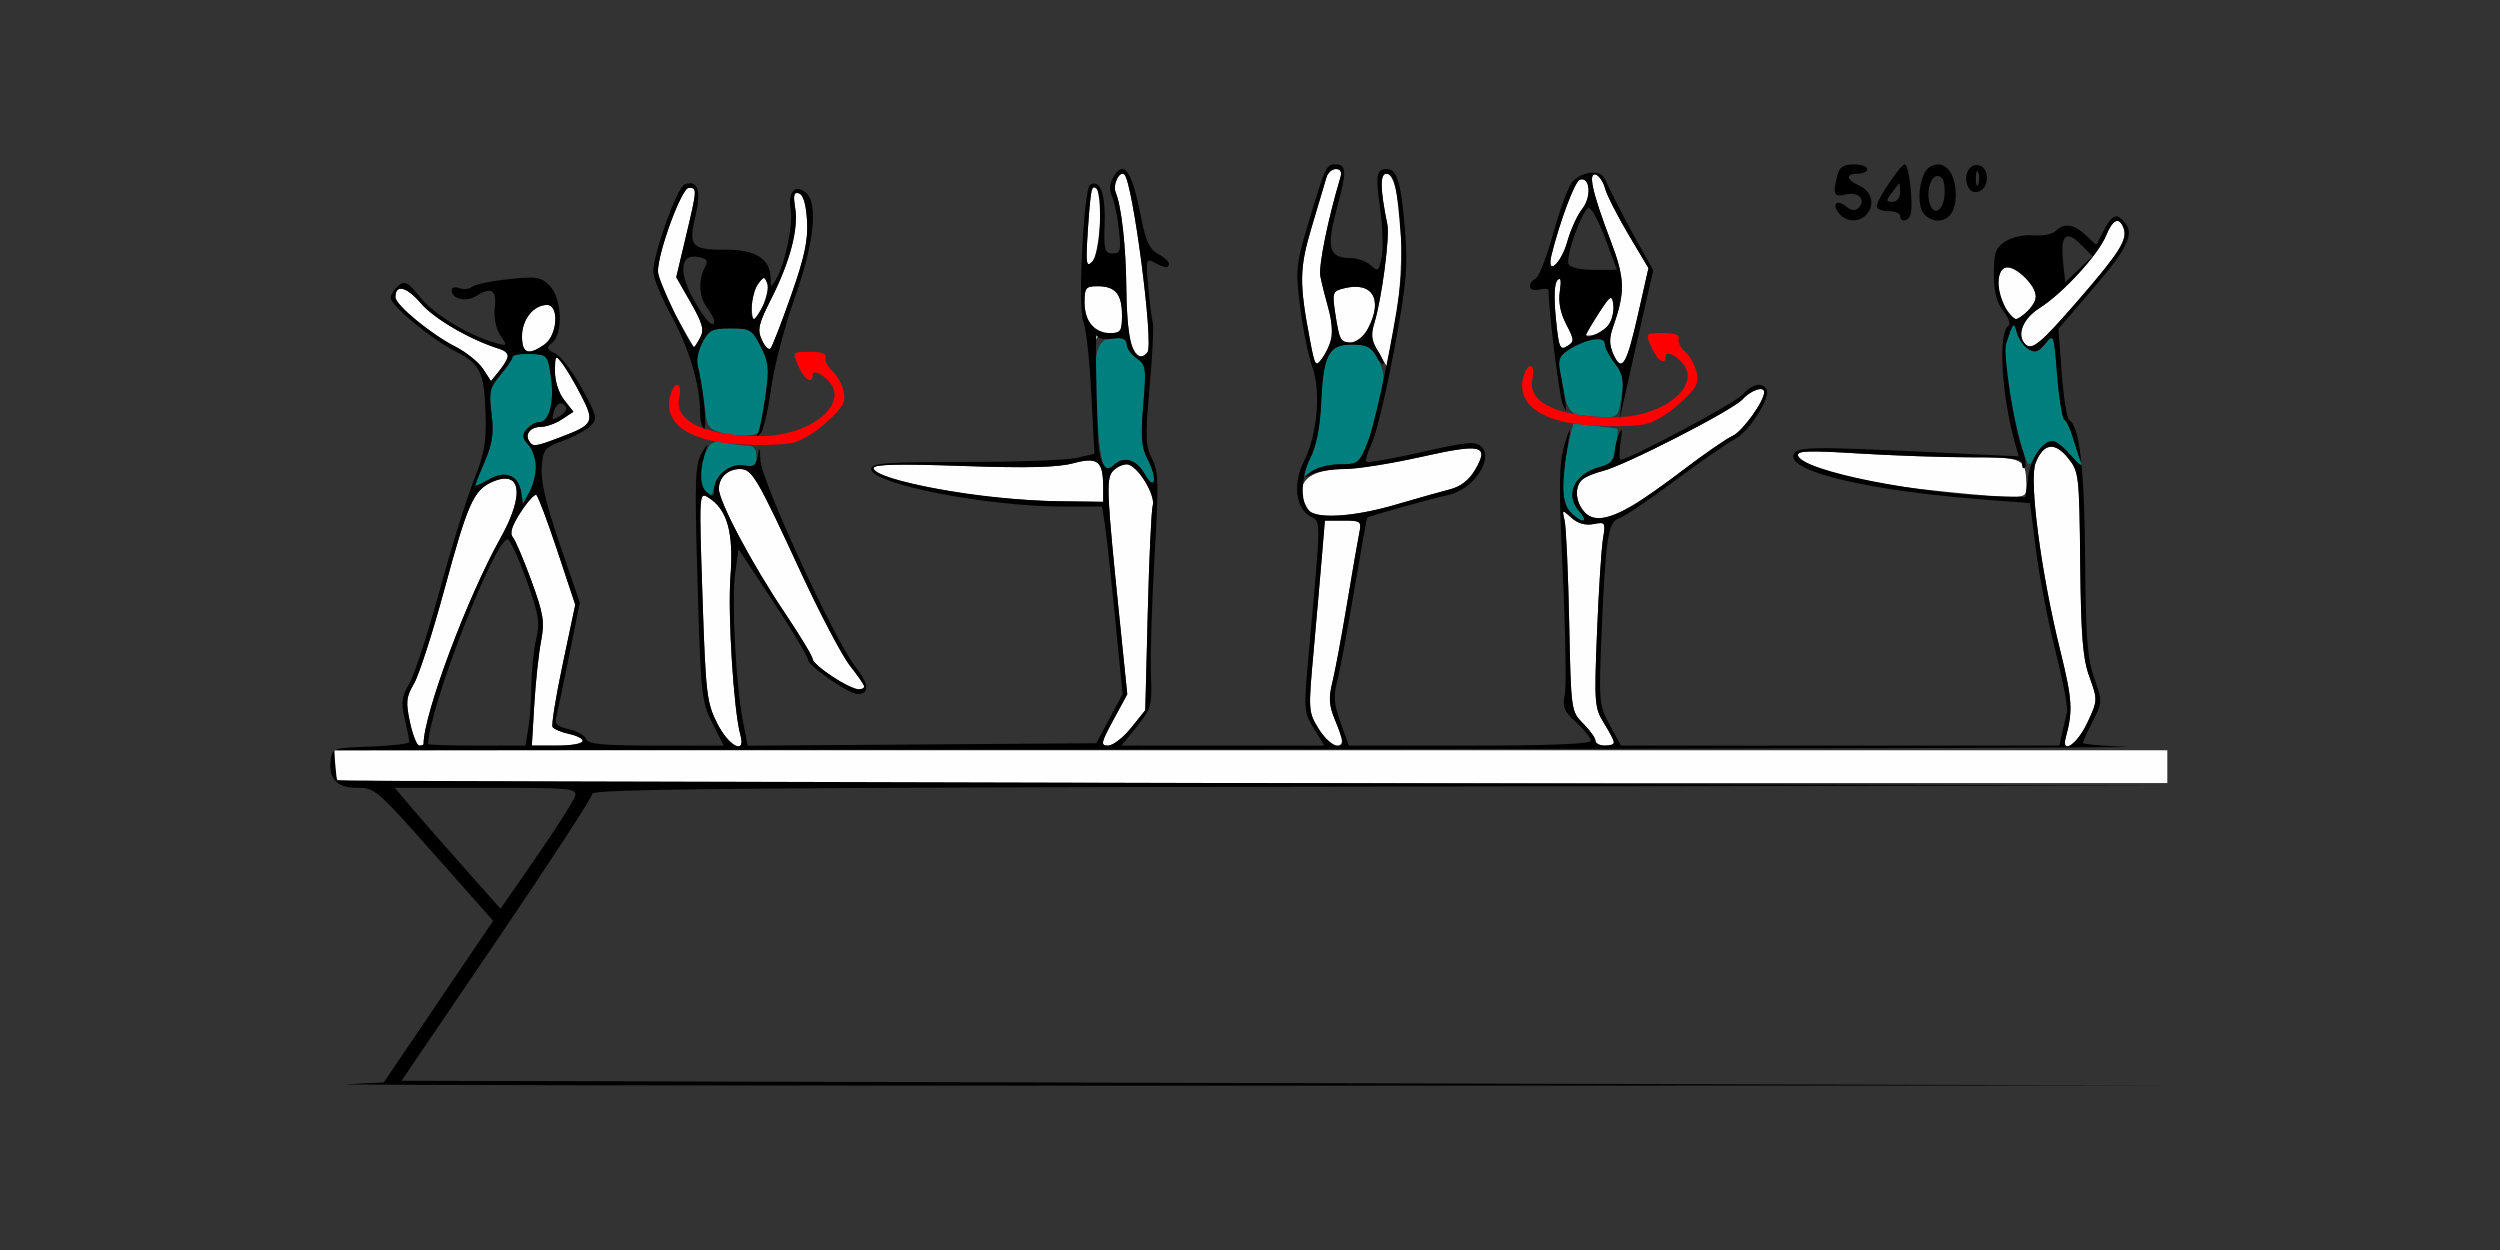 <?xml version="1.0" encoding="UTF-8" standalone="no"?>
<!-- Created with Inkscape (http://www.inkscape.org/) -->

<svg
   xmlns:dc="http://purl.org/dc/elements/1.1/"
   xmlns:cc="http://creativecommons.org/ns#"
   xmlns:rdf="http://www.w3.org/1999/02/22-rdf-syntax-ns#"
   xmlns:svg="http://www.w3.org/2000/svg"
   xmlns="http://www.w3.org/2000/svg"
   xmlns:sodipodi="http://sodipodi.sourceforge.net/DTD/sodipodi-0.dtd"
   xmlns:inkscape="http://www.inkscape.org/namespaces/inkscape"
   id="svg3454"
   version="1.1"
   inkscape:version="0.91 r13725"
   width="500"
   height="250"
   viewBox="0 0 500 250"
   sodipodi:docname="bb340300.svg">
  <rect x="0" y="0" width="500" height="250" fill="#333333" stroke="none"/>
  <defs
     id="defs3458" />
  <sodipodi:namedview
     pagecolor="#ffffff"
     bordercolor="#666666"
     borderopacity="1"
     objecttolerance="10"
     gridtolerance="10"
     guidetolerance="10"
     inkscape:pageopacity="0"
     inkscape:pageshadow="2"
     inkscape:window-width="1715"
     inkscape:window-height="946"
     id="namedview3456"
     showgrid="false"
     inkscape:zoom="1.8595095"
     inkscape:cx="245.67828"
     inkscape:cy="104.66384"
     inkscape:window-x="0"
     inkscape:window-y="0"
     inkscape:window-maximized="0"
     inkscape:current-layer="svg3454" />
  <g
     id="g3464"
     transform="translate(22.837,0.054)">
    <path
       style="fill:#fefefe"
       d="m 44.688,155.938 c -0.344,-0.344 -0.625,-1.82 -0.625,-3.281 l 0,-2.656 183.281,0 183.281,0 0,3.281 0,3.281 -182.656,0 c -100.461,0 -182.938,-0.281 -183.281,-0.625 z M 59.156,144.402 c -0.868,-4.048 -0.762,-5.064 0.806,-7.734 0.993,-1.691 3.749,-10.246 6.125,-19.011 4.57,-16.861 5.789,-19.627 9.372,-21.26 5.915,-2.695 6.741,2.326 1.828,11.112 -6.68,11.945 -15.412,35.32 -15.412,41.258 0,0.163 -0.387,0.297 -0.86,0.297 -0.473,0 -1.31,-2.097 -1.859,-4.66 z m 24.862,-3.543 c 0.269,-4.512 0.877,-10.207 1.351,-12.656 0.751,-3.881 0.505,-5.43 -1.914,-12.059 -1.527,-4.183 -3.202,-8.119 -3.722,-8.746 -0.666,-0.802 -0.205,-2.284 1.555,-4.997 1.376,-2.121 2.788,-3.68 3.138,-3.463 0.351,0.217 2.247,5.246 4.215,11.177 l 3.578,10.783 -2.504,11.846 c -1.377,6.516 -2.293,12.187 -2.036,12.604 0.258,0.417 1.729,1.034 3.27,1.373 4.538,0.997 3.212,2.341 -2.309,2.341 l -5.111,0 0.489,-8.203 z m 36.578,3.75 c -2.093,-4.145 -2.296,-5.9 -2.94,-25.39 -0.689,-20.852 -0.684,-20.932 1.201,-19.755 3.772,2.356 5.066,6.988 4.403,15.768 -0.568,7.527 0.652,26.991 1.989,31.721 1.143,4.045 -2.303,2.309 -4.652,-2.344 z m 79.241,-0.682 2.781,-5.135 -1.514,-14.786 c -2.594,-25.341 -2.732,-28.201 -1.436,-29.764 0.652,-0.786 1.936,-1.429 2.854,-1.429 2.017,0 5.856,6.154 5.182,8.308 -0.265,0.845 -0.706,10.386 -0.982,21.202 l -0.501,19.666 -2.843,3.537 c -1.563,1.945 -3.626,3.537 -4.583,3.537 -1.569,0 -1.467,-0.506 1.041,-5.135 z m 41.038,1.753 c -2.04,-3.3 -2.064,-3.669 -1.016,-15.234 0.591,-6.519 1.344,-15.122 1.675,-19.118 l 0.601,-7.266 3.695,0 c 3.533,0 3.672,0.113 3.172,2.578 -0.288,1.418 -1.4,7.852 -2.472,14.297 -1.072,6.445 -2.38,13.445 -2.907,15.556 -0.756,3.027 -0.645,4.585 0.523,7.38 1.823,4.362 1.847,5.189 0.151,5.189 -0.731,0 -2.27,-1.522 -3.42,-3.382 z m 55.375,2.402 c 0,-0.539 -1.099,-2.079 -2.442,-3.422 -2.431,-2.431 -2.444,-2.526 -2.812,-20.348 -0.203,-9.848 -0.613,-18.949 -0.909,-20.224 -0.53,-2.279 -0.507,-2.289 1.373,-0.588 1.252,1.133 2.77,1.567 4.394,1.256 2.391,-0.457 2.461,-0.35 1.911,2.931 -0.314,1.873 -0.847,10.213 -1.185,18.532 -0.586,14.416 -0.52,15.28 1.404,18.392 2.486,4.023 2.5,4.45 0.143,4.45 -1.031,0 -1.875,-0.441 -1.875,-0.98 z m 94.068,-0.661 c 1.461,-5.388 1.315,-7.549 -1.194,-17.72 -3.771,-15.29 -6.181,-33.736 -4.853,-37.147 1.543,-3.964 3.827,-4.324 6.485,-1.023 2.201,2.733 2.268,3.311 2.456,21.03 0.156,14.764 0.509,19.093 1.861,22.825 1.647,4.548 1.642,4.662 -0.456,9.141 -2.013,4.297 -5.273,6.493 -4.298,2.895 z m -246.693,-12.163 c -2.166,-1.404 -3.939,-2.986 -3.94,-3.516 -0.001,-0.529 -2.557,-4.759 -5.68,-9.4 -6.416,-9.534 -13.068,-22.074 -13.068,-24.635 0,-2.268 1.795,-3.958 4.204,-3.958 2.44,0 3.359,1.554 12.13,20.53 3.861,8.354 8.305,16.811 9.875,18.793 1.57,1.982 2.854,3.859 2.854,4.172 0,1.256 -2.647,0.432 -6.375,-1.985 z M 294.038,102.333 c -1.829,-2.021 -2.002,-5.155 -0.361,-6.518 0.647,-0.537 2.44,-1.284 3.984,-1.659 4.4,-1.068 26.044,-12.159 28.031,-14.363 C 327.357,77.947 330,77.085 330,78.388 c 0,1.816 -4.334,7.827 -6.284,8.716 -1.264,0.576 -5.612,3.57 -9.664,6.654 -12.49,9.508 -17.303,11.57 -20.014,8.575 z m -54.667,0.065 c -0.604,-0.384 -1.376,-1.806 -1.716,-3.161 -0.856,-3.411 2.283,-5.487 8.3,-5.487 2.53,0 9.449,-1.087 15.375,-2.417 12.201,-2.737 13.747,-2.372 10.865,2.563 -1.215,2.08 -2.86,3.359 -5.045,3.923 -1.784,0.46 -6.679,1.842 -10.878,3.071 -7.56,2.212 -14.779,2.856 -16.899,1.508 z M 170.625,98.73 c -10.971,-1.652 -18.75,-3.799 -18.75,-5.176 0,-0.744 5.038,-0.863 17.792,-0.419 12.823,0.446 18.99,0.298 22.082,-0.529 4.965,-1.328 6.025,-0.512 6.049,4.659 l 0.014,3.047 -9.141,-0.121 c -5.027,-0.067 -13.148,-0.724 -18.047,-1.462 z m 190.781,-0.961 c -12.538,-1.432 -23.916,-4.516 -24.636,-6.678 -0.331,-0.993 1.964,-1.079 12.114,-0.455 6.887,0.424 16.952,0.77 22.366,0.77 10.639,0 11.051,0.199 11.184,5.391 0.063,2.474 -0.113,2.574 -4.387,2.471 -2.449,-0.059 -9.938,-0.734 -16.641,-1.499 z M 82.969,88.125 c -0.871,-1.409 0.343,-2.812 2.432,-2.812 1.019,0 2.888,-0.678 4.152,-1.507 l 2.3,-1.507 -1.864,-2.37 c -1.101,-1.399 -1.852,-3.758 -1.834,-5.759 0.029,-3.243 0.092,-3.309 1.481,-1.514 0.798,1.031 2.505,3.93 3.794,6.442 2.704,5.273 2.457,5.769 -4.125,8.269 C 84.127,89.333 83.744,89.379 82.969,88.125 Z M 73.762,73.718 c -0.881,-1.344 -3.374,-3.348 -5.54,-4.453 C 63.324,66.766 56.25,60.93 56.25,59.388 c 0,-2.677 2.21,-2.147 5.094,1.222 2.678,3.128 9.913,7.321 15.766,9.135 2.084,0.646 2.071,1.703 -0.053,4.326 l -1.693,2.091 -1.601,-2.444 z M 239.237,68.395 c -2.276,-11.928 -2.239,-14.703 0.311,-23.217 1.342,-4.481 2.654,-8.886 2.915,-9.788 0.261,-0.902 1.108,-1.641 1.882,-1.641 0.902,0 1.23,0.588 0.914,1.641 -2.485,8.281 -4.415,17.777 -4.024,19.795 0.263,1.359 0.985,4.252 1.605,6.43 1.211,4.259 0.841,7.152 -1.286,10.061 -1.245,1.702 -1.41,1.468 -2.316,-3.281 z m 13.588,1.95 c -1.351,-2.287 -1.504,-3.473 -0.762,-5.901 1.448,-4.739 3.074,-17.123 2.571,-19.576 -1.447,-7.059 -1.505,-10.181 -0.188,-10.181 2.955,0 3.982,17.827 1.717,29.807 l -1.647,8.713 -1.691,-2.862 z m 47.048,0.532 c -0.875,-1.921 -0.9,-3.257 -0.102,-5.533 2.475,-7.057 2.401,-9.682 -0.489,-17.258 -3.638,-9.539 -4.58,-13.758 -2.948,-13.214 0.671,0.224 1.508,1.485 1.861,2.804 0.353,1.318 2.445,5.434 4.65,9.145 l 4.009,6.748 -2.035,9.043 c -2.325,10.329 -3.279,11.923 -4.945,8.266 z m -96.459,-2.032 c -0.503,-1.323 -0.945,-6.28 -0.983,-11.016 -0.067,-8.462 -0.964,-16.62 -2.132,-19.392 -0.656,-1.556 0.809,-4.516 1.763,-3.563 1.682,1.682 5.831,33.537 4.623,35.492 -0.972,1.573 -2.335,0.939 -3.271,-1.522 z M 81.562,67.177 c 0,-3.341 2.321,-6.239 4.996,-6.239 2.506,0 2.109,6.077 -0.517,7.916 -3.25,2.277 -4.479,1.817 -4.479,-1.677 z m 47.979,0.783 c -0.948,-2.081 -0.699,-3.188 1.853,-8.229 3.77,-7.449 5.488,-13.961 4.8,-18.199 -0.424,-2.611 -0.254,-3.251 0.772,-2.912 0.858,0.283 1.416,2.184 1.605,5.474 0.226,3.919 -0.482,7.238 -3.182,14.926 -1.91,5.438 -3.76,10.214 -4.112,10.615 -0.352,0.401 -1.133,-0.353 -1.735,-1.676 z m 158.786,-4.392 c -0.413,-4.194 -0.296,-6.974 0.32,-7.59 0.671,-0.671 0.82,0.019 0.482,2.228 -0.324,2.115 0.109,4.351 1.276,6.593 1.653,3.176 1.664,3.456 0.17,4.389 -1.428,0.892 -1.665,0.3 -2.248,-5.621 z M 112.266,62.907 C 110.332,59.356 108.75,55.458 108.75,54.244 108.75,50.366 113.491,37.5 114.921,37.5 c 1.704,0 1.692,0.199 -0.591,9.811 l -1.92,8.084 2.908,5.082 c 2.374,4.15 2.72,5.432 1.887,6.99 -0.561,1.049 -1.111,1.905 -1.222,1.901 -0.111,-0.004 -1.783,-2.911 -3.717,-6.462 z m 269.954,5.876 c -1.804,-1.804 -0.499,-5.109 2.858,-7.237 4.649,-2.947 11.709,-10.625 13.274,-14.436 1.359,-3.311 2.636,-3.885 3.52,-1.581 0.878,2.287 -0.751,4.887 -9.066,14.471 -7.557,8.71 -9.251,10.116 -10.585,8.782 z M 196.318,67.297 c 0.132,-0.653 -0.322,-1.748 -1.008,-2.434 -0.686,-0.686 -1.247,-2.694 -1.247,-4.461 0,-2.895 0.26,-3.214 2.625,-3.214 3.555,0 4.875,1.574 4.875,5.812 0,3.142 -0.267,3.562 -2.266,3.562 -1.246,0 -2.48,0.432 -2.742,0.961 -0.262,0.529 -0.369,0.427 -0.237,-0.226 z m 48.985,0.437 c -0.238,-0.387 -0.73,-2.688 -1.093,-5.113 -0.625,-4.173 -0.533,-4.442 1.71,-5.005 5.711,-1.433 7.903,2.127 4.894,7.947 -1.385,2.678 -4.454,3.888 -5.511,2.172 z M 294.375,66.925 c 0,-0.22 1.152,-2.184 2.56,-4.365 2.24,-3.469 2.599,-3.708 2.871,-1.905 0.416,2.756 -1.186,5.56 -3.527,6.172 -1.048,0.274 -1.905,0.318 -1.905,0.098 z M 127.5,61.117 c 0,-1.448 0.565,-3.406 1.255,-4.35 1.164,-1.591 1.3,-1.6 1.868,-0.12 C 131.175,58.083 129.038,63.75 127.945,63.75 127.7,63.75 127.5,62.565 127.5,61.117 Z m 250.834,0.55 c -2.111,-3.014 -1.951,-8.229 0.252,-8.229 2.037,0 5.788,3.742 5.788,5.774 0,1.371 -2.795,4.538 -4.005,4.538 -0.317,0 -1.233,-0.938 -2.036,-2.084 z M 194.738,45.824 c 0.538,-8.216 0.748,-9.091 1.903,-7.927 1.257,1.267 0.398,12.967 -1.059,14.424 -1.186,1.186 -1.293,0.361 -0.844,-6.497 z m 92.752,5.011 c 1.689,-6.763 4.655,-14.635 5.634,-14.955 2.048,-0.67 2.407,3.391 0.513,5.8 -0.993,1.262 -2.335,4.186 -2.982,6.498 -1.305,4.661 -4.291,7.168 -3.165,2.657 z"
       id="path3474"
       inkscape:connector-curvature="0" />
    <path
       style="fill:#007f7f"
       d="m 291.239,102.348 c -1.813,-2.003 -1.982,-6.589 -0.483,-13.084 l 1.069,-4.629 4.322,0.464 c 2.377,0.255 4.415,0.535 4.528,0.622 0.113,0.087 -0.042,1.686 -0.345,3.551 -0.433,2.669 -1.077,3.524 -3.018,4.008 -5.329,1.33 -7.316,5.621 -4.197,9.068 0.853,0.943 1.13,1.714 0.614,1.714 -0.516,0 -1.636,-0.771 -2.489,-1.714 z M 81.42,98.503 c -0.516,-3.504 -3.112,-4.588 -6.438,-2.688 -1.537,0.878 -2.795,1.441 -2.795,1.25 0,-0.191 0.877,-2.386 1.948,-4.878 1.536,-3.572 1.819,-5.576 1.337,-9.469 -0.547,-4.415 -0.356,-5.242 1.802,-7.806 1.327,-1.577 2.413,-3.19 2.413,-3.583 0,-0.393 1.579,-0.66 3.51,-0.593 3.457,0.12 3.519,0.19 4.156,4.641 0.714,4.991 -0.342,8.998 -2.371,8.998 -0.723,0 -1.846,0.641 -2.496,1.424 -0.963,1.161 -0.898,1.737 0.354,3.121 1.853,2.047 1.937,6.328 0.188,9.488 l -1.281,2.314 -0.326,-2.218 z m 36.939,-0.198 c -1.48,-1.49 -1.499,-4.686 -0.048,-7.872 0.949,-2.082 1.553,-2.382 3.867,-1.919 1.509,0.302 3.534,0.549 4.501,0.549 1.215,0 1.758,0.673 1.758,2.181 0,1.851 -0.394,2.124 -2.599,1.8 -2.77,-0.407 -5.373,1.66 -5.976,4.746 -0.266,1.361 -0.562,1.463 -1.503,0.516 z m 87.7,-3.622 c -1.672,-2.939 -4.248,-3.619 -6.223,-1.644 -1.944,1.944 -2.68,-0.557 -3.39,-11.505 C 195.711,70.191 196.429,67.5 200.189,67.5 c 1.389,0 2.311,0.54 2.311,1.353 0,0.744 0.896,1.981 1.991,2.748 1.862,1.304 1.948,1.911 1.33,9.328 -0.538,6.454 -0.374,8.488 0.878,10.909 2.055,3.975 1.473,6.561 -0.64,2.845 z m 32.985,-2.772 c 1.384,-2.713 2.103,-6.143 2.333,-11.128 0.457,-9.912 1.492,-11.919 6.143,-11.919 3.131,0 3.89,0.42 5.219,2.888 1.329,2.467 1.398,3.632 0.478,7.99 -0.592,2.806 -1.805,6.893 -2.694,9.083 -1.526,3.755 -1.832,3.981 -5.393,3.984 -2.077,0.002 -4.746,0.683 -5.931,1.513 l -2.155,1.51 2.001,-3.921 z m 142.23,-3.552 c -1.996,-7.069 -3.607,-17.449 -3.003,-19.351 1.492,-4.704 1.65,-4.88 2.269,-2.534 0.327,1.24 1.351,2.717 2.273,3.281 1.35,0.826 2.014,0.617 3.396,-1.066 1.701,-2.071 1.725,-2.008 2.385,6.335 0.367,4.635 1.028,8.65 1.47,8.923 0.442,0.273 1.194,1.852 1.673,3.509 0.479,1.657 1.211,3.851 1.627,4.876 0.445,1.096 -0.457,0.516 -2.189,-1.406 -2.449,-2.719 -3.23,-3.096 -4.639,-2.24 -0.932,0.566 -2.155,1.937 -2.718,3.046 -0.924,1.82 -1.172,1.491 -2.545,-3.373 z M 120.938,86.354 c -1.73,-0.478 -2.413,-1.373 -2.608,-3.422 -0.145,-1.526 -0.673,-4.8 -1.172,-7.275 -0.717,-3.551 -0.606,-5.082 0.523,-7.266 1.259,-2.435 1.93,-2.766 5.606,-2.766 3.901,0 4.297,0.237 6.018,3.612 1.616,3.168 1.732,4.392 0.945,9.952 -0.494,3.487 -1.128,6.713 -1.41,7.169 -0.586,0.949 -4.456,0.947 -7.902,-0.004 z m 171.39,-3.551 c -0.868,-0.229 -1.817,-1.657 -2.109,-3.172 -0.292,-1.516 -0.769,-3.994 -1.06,-5.507 -0.42,-2.184 -0.082,-3.04 1.641,-4.155 3.477,-2.25 7.327,-2.928 7.327,-1.291 0,0.76 0.889,2.511 1.975,3.893 1.624,2.064 1.864,3.255 1.349,6.689 -0.615,4.104 -0.688,4.176 -4.085,4.069 -1.902,-0.06 -4.169,-0.296 -5.037,-0.526 z"
       id="path3470"
       inkscape:connector-curvature="0" />
    <path
       style="fill:#fe0000"
       d="m 120,88.191 c -6.738,-1.347 -9.925,-4.58 -8.827,-8.953 0.82,-3.265 2.555,-3.008 1.835,0.272 -1.037,4.722 5.103,7.604 16.306,7.655 8.464,0.038 16.024,-4.844 14.574,-9.412 -0.648,-2.042 -4.2,-4.398 -4.2,-2.786 0,1.815 -1.57,0.979 -2.662,-1.417 -1.489,-3.269 -1.511,-3.237 2.271,-3.237 2.242,0 3.232,0.384 2.975,1.153 -0.211,0.634 0.368,1.794 1.288,2.578 0.92,0.784 1.952,2.603 2.293,4.044 0.531,2.243 0.061,3.136 -3.278,6.218 -2.144,1.98 -5.201,3.86 -6.792,4.178 C 132.18,89.205 124.342,89.059 120,88.191 Z m 170.625,-3.75 c -6.738,-1.347 -9.925,-4.58 -8.827,-8.953 0.82,-3.265 2.555,-3.008 1.835,0.272 -1.037,4.722 5.103,7.604 16.306,7.655 8.464,0.038 16.024,-4.844 14.574,-9.412 -0.648,-2.042 -4.2,-4.398 -4.2,-2.786 0,1.815 -1.57,0.979 -2.662,-1.417 -1.489,-3.269 -1.511,-3.237 2.271,-3.237 2.242,0 3.232,0.384 2.975,1.153 -0.211,0.634 0.368,1.794 1.288,2.578 0.92,0.784 1.952,2.603 2.293,4.044 0.531,2.243 0.061,3.136 -3.278,6.218 -2.144,1.98 -5.201,3.86 -6.792,4.178 -3.603,0.721 -11.441,0.575 -15.783,-0.293 z"
       id="path3468"
       inkscape:connector-curvature="0" />
    <path
       style="fill:#000000"
       d="m 46.406,216.781 7.5,-0.338 L 64.85,200.275 75.795,184.106 65.47,172.444 C 52.259,157.522 52.234,157.5 48.435,157.5 c -3.846,0 -5.552,-1.769 -5.144,-5.334 0.301,-2.625 0.33,-2.636 8.036,-2.907 4.254,-0.15 7.724,-0.572 7.711,-0.938 -0.013,-0.366 -0.432,-2.438 -0.932,-4.605 -0.76,-3.291 -0.611,-4.449 0.906,-7.031 0.999,-1.7 3.719,-10.052 6.047,-18.56 2.327,-8.508 5.404,-18.422 6.837,-22.031 2.145,-5.4 2.567,-7.778 2.382,-13.427 C 74.008,74.326 73.246,72.766 68.181,70.182 63.326,67.705 55.312,61.053 55.312,59.499 c 0,-0.63 0.681,-1.71 1.514,-2.401 1.315,-1.091 1.887,-0.792 4.351,2.28 2.725,3.396 9.578,7.573 14.96,9.116 2.528,0.725 2.542,0.706 1.077,-1.53 -0.905,-1.381 -1.334,-3.547 -1.1,-5.552 0.414,-3.547 -0.665,-4.17 -3.816,-2.203 C 70.375,60.412 67.5,59.719 67.5,58.054 c 0,-0.6 0.667,-0.811 1.525,-0.482 0.839,0.322 1.999,0.198 2.578,-0.276 0.579,-0.474 3.856,-1.158 7.283,-1.521 5.581,-0.591 6.435,-0.454 8.203,1.314 2.422,2.422 2.761,9.528 0.542,11.369 -1.259,1.045 -1.184,1.312 0.625,2.224 1.131,0.57 3.519,3.707 5.307,6.971 3,5.478 3.133,6.052 1.727,7.458 -0.838,0.838 -3.32,2.185 -5.516,2.993 -3.738,1.376 -4.011,1.72 -4.279,5.382 -0.199,2.728 0.913,7.404 3.675,15.447 l 3.961,11.535 -2.144,10.63 c -1.179,5.847 -2.344,11.395 -2.588,12.329 -0.338,1.293 0.262,1.854 2.517,2.349 1.628,0.358 3.188,1.243 3.467,1.968 0.402,1.048 3.274,1.318 14.015,1.318 l 13.509,0 -2.276,-4.492 c -2.161,-4.265 -2.31,-5.675 -2.956,-27.938 -0.613,-21.135 -0.523,-23.719 0.914,-26.211 0.877,-1.521 1.292,-1.921 0.923,-0.89 -1.48,4.135 -1.48,7.609 0.002,8.839 1.273,1.056 1.488,0.968 1.488,-0.61 0,-2.704 3.249,-5.262 6.012,-4.734 1.934,0.37 2.392,0.033 2.705,-1.994 0.293,-1.892 0.409,-1.686 0.518,0.917 0.172,4.12 14.854,36.079 18.95,41.25 2.791,3.523 2.979,5.55 0.515,5.55 -1.787,0 -9.947,-5.64 -9.962,-6.885 -0.007,-0.596 -3.134,-5.816 -6.947,-11.6 l -6.934,-10.516 -0.657,4.774 c -0.754,5.48 0.124,22.356 1.541,29.63 l 0.961,4.933 34.853,-0.246 34.853,-0.246 2.634,-4.916 2.634,-4.916 -1.501,-15.241 c -0.825,-8.382 -1.748,-16.823 -2.051,-18.756 l -0.55,-3.516 -7.615,0.009 c -15.329,0.019 -38.552,-4.505 -38.552,-7.509 0,-1.203 2.708,-1.406 18.75,-1.406 10.312,0 20.357,-0.368 22.321,-0.818 l 3.571,-0.818 -0.646,-12.307 c -0.355,-6.769 -1.061,-13.107 -1.567,-14.084 -1.156,-2.228 0.039,-26.59 1.343,-27.396 1.972,-1.219 3.099,1.75 2.908,7.662 -0.174,5.39 -0.002,6.041 1.596,6.041 1.606,0 1.734,-0.508 1.238,-4.922 -0.305,-2.707 -0.932,-5.66 -1.395,-6.562 -0.522,-1.018 -0.46,-2.353 0.162,-3.516 2.151,-4.018 3.826,-1.751 5.659,7.66 0.951,4.883 1.697,6.51 3.405,7.424 1.203,0.644 2.187,1.521 2.187,1.949 0,1.027 -0.68,0.983 -2.863,-0.185 -1.712,-0.916 -1.775,-0.67 -1.265,4.922 0.295,3.237 0.709,6.44 0.919,7.117 0.211,0.677 -0.079,6.416 -0.643,12.752 -0.895,10.05 -0.835,11.891 0.467,14.409 1.315,2.543 1.376,4.879 0.514,19.591 -0.538,9.187 -0.863,19.734 -0.721,23.438 0.244,6.378 0.097,6.934 -2.807,10.547 l -3.065,3.814 20.277,0 20.277,0 -2.09,-3.382 c -2.04,-3.3 -2.064,-3.669 -1.016,-15.234 2.479,-27.359 2.465,-26.077 0.302,-27.235 -2.936,-1.571 -3.525,-6.576 -1.291,-10.979 2.69,-5.302 3.451,-13.935 1.67,-18.939 -0.793,-2.228 -1.886,-7.623 -2.428,-11.988 -0.941,-7.569 -0.856,-8.371 1.814,-17.297 3.179,-10.624 3.445,-11.195 5.23,-11.195 2.27,0 2.324,1.425 0.327,8.771 -2.175,8 -1.627,9.979 2.761,9.979 1.314,0 3.11,0.652 3.991,1.45 1.476,1.336 1.649,1.199 2.199,-1.734 0.329,-1.751 0.189,-6.064 -0.309,-9.584 C 252.224,34.886 252.427,33.75 254.61,33.75 c 1.986,0 2.866,3.107 3.585,12.656 0.543,7.214 0.22,10.645 -2.227,23.662 -1.575,8.373 -3.567,16.7 -4.427,18.504 -0.86,1.804 -1.362,3.482 -1.115,3.729 0.247,0.247 5.23,-0.626 11.073,-1.94 9.332,-2.098 10.792,-2.222 11.998,-1.015 2.452,2.452 -1.809,8.603 -6.641,9.587 -2.874,0.585 -15.895,4.23 -16.255,4.55 -0.099,0.088 -1.279,6.688 -2.621,14.667 -1.342,7.979 -2.87,16.13 -3.396,18.115 -0.761,2.872 -0.619,4.545 0.697,8.203 l 1.652,4.595 24.19,0 c 16.362,0 24.19,-0.32 24.19,-0.99 0,-0.545 -1.309,-2.186 -2.909,-3.648 -2.437,-2.226 -2.81,-3.112 -2.295,-5.454 0.338,-1.538 0.167,-12.447 -0.38,-24.243 -0.852,-18.383 -0.793,-22.116 0.413,-26.134 0.774,-2.578 1.194,-3.422 0.932,-1.875 -1.649,9.756 -1.64,13.633 0.035,15.484 0.926,1.023 2.105,1.86 2.621,1.86 0.516,0 0.239,-0.771 -0.614,-1.714 -3.147,-3.478 -1.129,-7.738 4.308,-9.095 1.776,-0.443 2.599,-1.268 2.644,-2.651 0.036,-1.104 0.448,-2.851 0.915,-3.883 0.606,-1.337 0.691,-0.866 0.299,1.641 -0.303,1.934 -0.287,3.516 0.037,3.516 1.653,0 22.841,-11.316 24.376,-13.019 1.923,-2.133 3.845,-2.551 4.779,-1.04 0.949,1.536 -3.516,8.506 -6.407,10.001 -1.471,0.761 -6.841,4.483 -11.932,8.272 -5.091,3.789 -10.061,7.144 -11.045,7.457 -2.304,0.731 -2.79,3.776 -3.576,22.429 -0.611,14.509 -0.571,14.984 1.614,18.984 l 2.241,4.103 43.83,0 43.83,0 0.574,-2.578 c 0.316,-1.418 0.752,-3.247 0.969,-4.064 0.218,-0.817 -0.818,-6.301 -2.301,-12.188 -1.483,-5.886 -3.238,-14.97 -3.9,-20.187 l -1.203,-9.485 -8.49,-0.641 c -23.173,-1.749 -39.506,-5.489 -38.84,-8.894 0.345,-1.765 3.116,-1.826 28.294,-0.616 l 16.787,0.807 -0.644,-2.249 c -2.817,-9.837 -3.554,-22.556 -1.385,-23.897 0.458,-0.283 -0.018,-1.597 -1.059,-2.919 -1.361,-1.73 -1.891,-3.81 -1.891,-7.413 0,-4.279 0.334,-5.227 2.295,-6.512 1.322,-0.866 3.698,-1.383 5.603,-1.219 1.82,0.157 3.824,-0.231 4.455,-0.861 1.677,-1.677 3.655,-1.407 6.029,0.823 l 2.097,1.97 1.503,-2.907 c 1.678,-3.245 2.56,-3.559 4.258,-1.513 1.883,2.268 0.437,5.189 -6.64,13.418 l -6.691,7.781 0.664,8.858 c 0.365,4.872 1.035,9.088 1.489,9.368 2.094,1.294 3.042,9.518 3.182,27.618 0.123,15.798 0.448,20.068 1.828,23.993 1.649,4.689 1.644,4.843 -0.29,8.635 -1.083,2.123 -1.97,4.073 -1.97,4.332 0,0.259 3.902,0.61 8.672,0.78 4.77,0.17 -73.937,0.397 -174.903,0.504 L 43.944,150 l 0.294,3.047 0.294,3.047 183.281,0.472 183.281,0.472 -157.734,0.231 C 125.602,157.456 95.625,157.729 95.625,158.705 c 0,0.663 -8.585,13.846 -19.078,29.297 l -19.078,28.092 176.812,0.472 176.812,0.472 L 225,217.078 C 122.648,217.1 42.281,216.966 46.406,216.781 Z M 92.188,159.141 C 92.604,157.619 91.313,157.5 74.375,157.5 l -18.262,0 2.646,3.154 c 1.456,1.734 6.214,7.18 10.575,12.1 l 7.929,8.947 7.238,-10.46 c 3.981,-5.753 7.44,-11.198 7.686,-12.1 z M 61.875,148.766 c 0,-5.938 8.731,-29.312 15.412,-41.258 4.913,-8.786 4.087,-13.807 -1.828,-11.112 -3.583,1.633 -4.803,4.398 -9.372,21.26 -2.376,8.766 -5.132,17.321 -6.125,19.011 -1.568,2.67 -1.674,3.686 -0.806,7.734 0.55,2.563 1.386,4.66 1.859,4.66 0.473,0 0.86,-0.133 0.86,-0.297 z m 20.961,-3.219 c 0.32,-1.934 0.596,-5.836 0.614,-8.672 0.018,-2.836 0.443,-6.932 0.944,-9.102 0.791,-3.425 0.528,-5.003 -1.987,-11.953 -1.594,-4.404 -3.268,-8.007 -3.722,-8.007 -2.637,0 -15.873,34.151 -15.873,40.953 0,0.163 4.374,0.297 9.721,0.297 l 9.721,0 0.581,-3.516 z M 93.75,148.199 c 0,-0.475 -1.261,-1.14 -2.802,-1.478 -1.541,-0.338 -3.012,-0.956 -3.27,-1.373 -0.258,-0.417 0.659,-6.088 2.036,-12.604 l 2.504,-11.846 -3.578,-10.783 c -1.968,-5.931 -3.865,-10.961 -4.215,-11.177 -0.351,-0.217 -1.763,1.342 -3.138,3.463 -1.759,2.713 -2.22,4.195 -1.555,4.997 0.52,0.627 2.195,4.563 3.722,8.746 2.419,6.629 2.665,8.178 1.914,12.059 -0.474,2.449 -1.082,8.145 -1.351,12.656 l -0.489,8.203 5.111,0 c 2.811,0 5.111,-0.388 5.111,-0.863 z m 31.497,-1.246 c -1.337,-4.73 -2.557,-24.194 -1.989,-31.721 0.663,-8.78 -0.63,-13.413 -4.403,-15.768 -1.885,-1.177 -1.89,-1.096 -1.201,19.755 0.644,19.49 0.847,21.245 2.94,25.39 2.349,4.652 5.795,6.388 4.652,2.344 z m 78.132,-1.428 2.843,-3.537 0.501,-19.666 c 0.275,-10.816 0.717,-20.357 0.982,-21.202 0.674,-2.153 -3.165,-8.308 -5.182,-8.308 -0.917,0 -2.201,0.643 -2.854,1.429 -1.297,1.562 -1.159,4.423 1.436,29.764 l 1.514,14.786 -2.781,5.135 c -2.507,4.63 -2.61,5.135 -1.041,5.135 0.957,0 3.02,-1.592 4.583,-3.537 z m 42.246,2.714 c 0,-0.453 -0.666,-2.417 -1.48,-4.366 -1.168,-2.795 -1.278,-4.353 -0.523,-7.38 0.527,-2.11 1.835,-9.11 2.907,-15.556 1.072,-6.445 2.184,-12.879 2.472,-14.297 0.5,-2.465 0.361,-2.578 -3.172,-2.578 l -3.695,0 -0.601,7.266 c -0.33,3.996 -1.084,12.599 -1.675,19.118 -1.048,11.565 -1.023,11.934 1.016,15.234 1.895,3.067 4.75,4.605 4.75,2.559 z M 300,148.47 c 0,-0.326 -0.908,-2.062 -2.018,-3.858 -1.923,-3.112 -1.989,-3.976 -1.404,-18.392 0.338,-8.32 0.871,-16.659 1.185,-18.532 0.55,-3.281 0.48,-3.388 -1.911,-2.931 -1.624,0.31 -3.142,-0.124 -4.394,-1.256 -1.88,-1.702 -1.903,-1.692 -1.373,0.588 0.297,1.275 0.706,10.376 0.909,20.224 0.368,17.822 0.381,17.917 2.812,20.348 1.343,1.343 2.442,2.883 2.442,3.422 0,0.539 0.844,0.98 1.875,0.98 1.031,0 1.875,-0.267 1.875,-0.592 z m 94.616,-3.943 c 2.098,-4.479 2.103,-4.592 0.456,-9.141 -1.352,-3.732 -1.704,-8.061 -1.861,-22.825 -0.188,-17.72 -0.255,-18.297 -2.456,-21.03 -2.658,-3.301 -4.942,-2.941 -6.485,1.023 -1.328,3.411 1.082,21.857 4.853,37.147 2.509,10.171 2.654,12.333 1.194,17.72 -0.976,3.599 2.285,1.403 4.298,-2.895 z M 150,137.244 c 0,-0.313 -1.284,-2.19 -2.854,-4.172 -1.57,-1.982 -6.013,-10.439 -9.875,-18.793 C 128.5,95.304 127.582,93.75 125.142,93.75 c -2.409,0 -4.204,1.69 -4.204,3.958 0,2.562 6.652,15.102 13.068,24.635 3.123,4.641 5.679,8.871 5.68,9.4 0.003,1.155 7.367,6.069 9.096,6.069 0.67,0 1.219,-0.256 1.219,-0.568 z m 153.577,-36.109 c 1.71,-0.973 6.423,-4.293 10.475,-7.377 4.052,-3.084 8.4,-6.079 9.664,-6.654 C 325.666,86.215 330,80.204 330,78.388 c 0,-1.303 -2.643,-0.441 -4.308,1.406 -1.986,2.204 -23.631,13.294 -28.031,14.363 -1.544,0.375 -3.337,1.121 -3.984,1.659 -1.642,1.362 -1.468,4.497 0.361,6.518 1.767,1.952 4.641,1.592 9.539,-1.197 z m -47.306,-0.245 c 4.2,-1.229 9.095,-2.611 10.878,-3.071 2.186,-0.564 3.83,-1.843 5.045,-3.923 2.882,-4.935 1.337,-5.299 -10.865,-2.563 -5.926,1.329 -12.755,2.417 -15.176,2.417 -2.421,0 -5.323,0.445 -6.45,0.989 -1.978,0.956 -1.986,0.94 -0.228,-0.469 1.001,-0.802 3.532,-1.46 5.625,-1.461 3.615,-0.003 3.89,-0.21 5.505,-4.137 0.935,-2.273 2.962,-10.815 4.506,-18.981 2.281,-12.069 2.7,-16.251 2.236,-22.348 -0.779,-10.244 -1.333,-12.656 -2.902,-12.656 -1.316,0 -1.258,3.122 0.188,10.181 0.506,2.471 -1.129,14.858 -2.591,19.631 -0.755,2.462 -0.63,3.578 0.611,5.472 0.857,1.308 1.385,2.552 1.173,2.765 -0.212,0.212 -0.899,-0.572 -1.526,-1.743 -0.886,-1.655 -1.954,-2.129 -4.792,-2.129 -4.639,0 -5.675,2.014 -6.132,11.919 -0.217,4.713 -0.961,8.446 -2.15,10.79 -2.004,3.952 -2.02,9.458 -0.031,10.718 2.289,1.451 9.296,0.876 17.074,-1.4 z M 84.342,93.355 c 0.018,-1.506 -0.658,-3.502 -1.502,-4.436 -1.252,-1.383 -1.317,-1.96 -0.354,-3.121 0.65,-0.783 1.773,-1.424 2.496,-1.424 2.029,0 3.085,-4.007 2.371,-8.998 -0.637,-4.451 -0.699,-4.521 -4.156,-4.641 -1.93,-0.067 -3.51,0.2 -3.51,0.593 0,0.393 -1.086,2.005 -2.413,3.583 -2.158,2.564 -2.348,3.391 -1.802,7.806 0.482,3.893 0.199,5.897 -1.337,9.469 -1.072,2.492 -1.948,4.687 -1.948,4.878 0,0.191 1.258,-0.371 2.795,-1.25 3.326,-1.901 5.922,-0.816 6.438,2.688 l 0.326,2.218 1.281,-2.314 c 0.705,-1.273 1.296,-3.546 1.314,-5.052 z m 113.456,3.911 c -0.024,-5.171 -1.084,-5.987 -6.049,-4.659 -3.092,0.827 -9.259,0.975 -22.082,0.529 C 156.913,92.692 151.875,92.81 151.875,93.554 c 0,2.49 21.902,6.441 36.797,6.638 l 9.141,0.121 -0.014,-3.047 z m 184.968,-1.713 c 0.526,-3.923 2.863,-7.427 4.952,-7.427 0.648,0 2.346,1.371 3.773,3.047 1.582,1.857 2.307,2.315 1.857,1.172 -0.407,-1.031 -1.131,-3.231 -1.61,-4.888 -0.479,-1.657 -1.232,-3.236 -1.673,-3.509 -0.442,-0.273 -1.103,-4.288 -1.47,-8.923 -0.66,-8.342 -0.684,-8.406 -2.385,-6.335 -1.382,1.683 -2.046,1.891 -3.396,1.066 -0.923,-0.564 -1.946,-2.041 -2.273,-3.281 -0.602,-2.28 -0.734,-2.142 -2.164,2.259 -0.636,1.958 1.593,16.484 3.234,21.08 0.608,1.702 0.845,3.354 0.528,3.672 -0.317,0.317 -0.577,-0.021 -0.577,-0.751 0,-1.063 -2.008,-1.328 -10.078,-1.328 -5.543,0 -15.713,-0.347 -22.6,-0.77 -10.15,-0.624 -12.445,-0.538 -12.114,0.455 1.022,3.066 24.687,7.768 41.154,8.177 l 4.33,0.107 0.513,-3.823 z M 206.7,91.838 c -1.252,-2.421 -1.415,-4.454 -0.878,-10.909 0.618,-7.417 0.531,-8.024 -1.33,-9.328 -1.095,-0.767 -1.991,-2.052 -1.991,-2.854 0,-1.086 -0.714,-1.355 -2.79,-1.05 -1.534,0.225 -2.958,-0.043 -3.164,-0.597 -0.332,-0.893 -0.243,7.954 0.202,20.088 0.192,5.231 1.406,7.532 3.087,5.852 1.975,-1.975 4.552,-1.295 6.223,1.644 2.114,3.716 2.696,1.13 0.64,-2.845 z M 89.304,87.367 c 6.582,-2.5 6.83,-2.996 4.125,-8.269 -1.288,-2.512 -2.996,-5.411 -3.794,-6.442 -1.389,-1.794 -1.452,-1.729 -1.481,1.514 -0.018,2.001 0.734,4.36 1.834,5.759 l 1.864,2.37 -2.3,1.507 c -1.265,0.829 -3.133,1.507 -4.152,1.507 -2.089,0 -3.303,1.404 -2.432,2.812 0.775,1.254 1.159,1.208 6.335,-0.758 z m 1.049,-5.992 c -0.813,-1.316 -1.994,-0.808 -2.485,1.069 -0.408,1.559 -0.231,1.666 1.236,0.75 0.942,-0.588 1.503,-1.407 1.249,-1.819 z M 78.75,71.117 c 0,-0.475 -0.738,-1.092 -1.641,-1.372 C 71.257,67.931 64.021,63.739 61.344,60.61 58.46,57.241 56.25,56.711 56.25,59.388 c 0,1.542 7.074,7.378 11.972,9.877 2.166,1.105 4.659,3.109 5.54,4.453 l 1.601,2.444 1.693,-2.091 C 77.988,72.921 78.75,71.591 78.75,71.117 Z m 164.68,-3.407 c 0.295,-1.174 0.029,-3.916 -0.59,-6.094 -0.619,-2.178 -1.341,-5.071 -1.605,-6.43 -0.391,-2.018 1.539,-11.514 4.024,-19.795 0.316,-1.052 -0.012,-1.641 -0.914,-1.641 -0.773,0 -1.62,0.738 -1.882,1.641 -0.261,0.902 -1.573,5.307 -2.915,9.788 -2.55,8.514 -2.587,11.289 -0.311,23.217 0.906,4.749 1.071,4.983 2.316,3.281 0.737,-1.008 1.582,-2.793 1.876,-3.967 z m -36.745,2.657 c 1.208,-1.955 -2.941,-33.81 -4.623,-35.492 -0.954,-0.954 -2.418,2.007 -1.763,3.563 1.168,2.772 2.065,10.93 2.132,19.392 0.068,8.575 1.08,13.42 2.802,13.42 0.498,0 1.151,-0.397 1.451,-0.883 z M 86.041,68.853 c 2.626,-1.839 3.022,-7.916 0.517,-7.916 -2.675,0 -4.996,2.898 -4.996,6.239 0,3.493 1.228,3.953 4.479,1.677 z M 392.805,60 c 8.315,-9.584 9.944,-12.184 9.066,-14.471 -0.884,-2.304 -2.16,-1.731 -3.52,1.581 -1.564,3.811 -8.625,11.489 -13.274,14.436 -3.357,2.128 -4.662,5.433 -2.858,7.237 1.334,1.334 3.029,-0.072 10.585,-8.782 z m -141.992,5.563 c 3.01,-5.82 0.817,-9.38 -4.894,-7.947 -2.242,0.563 -2.334,0.832 -1.71,5.005 0.806,5.382 1.053,5.816 3.321,5.816 1.056,0 2.408,-1.185 3.282,-2.875 z M 201.562,63 c 0,-4.238 -1.32,-5.812 -4.875,-5.812 -2.365,0 -2.625,0.319 -2.625,3.214 0,3.77 2.027,6.161 5.223,6.161 2.011,0 2.277,-0.415 2.277,-3.562 z m 181.098,-0.802 c 2.258,-2.043 2.165,-3.942 -0.324,-6.591 -3.068,-3.266 -5.462,-2.87 -5.462,0.903 0,2.825 2.131,7.24 3.495,7.24 0.317,0 1.348,-0.698 2.291,-1.552 z m 10.653,-13.374 c -2.965,-2.965 -4.108,-1.83 -3.536,3.515 l 0.434,4.059 2.726,-2.612 2.726,-2.612 -2.35,-2.35 z M 197.142,44.784 c 0.177,-5.411 -0.471,-8.431 -1.547,-7.205 -0.189,0.215 -0.574,3.925 -0.857,8.246 -0.449,6.858 -0.342,7.683 0.844,6.497 0.859,-0.859 1.432,-3.627 1.56,-7.537 z m -68.384,41.809 c 0.327,-0.585 0.999,-3.917 1.493,-7.403 0.787,-5.56 0.671,-6.784 -0.945,-9.952 -1.722,-3.375 -2.117,-3.612 -6.018,-3.612 -3.707,0 -4.342,0.321 -5.654,2.859 -0.813,1.573 -1.253,3.577 -0.977,4.453 1.036,3.29 2.054,13.205 1.309,12.744 -0.427,-0.264 -0.776,-1.7 -0.776,-3.191 0,-5.498 -2.17,-12.823 -5.724,-19.325 -2.008,-3.673 -3.651,-7.679 -3.651,-8.903 0,-3.589 4.762,-16.85 6.256,-17.424 2.652,-1.018 3.409,1.166 2.181,6.286 -1.459,6.08 -0.787,6.825 6.106,6.763 5.875,-0.053 8.871,1.847 8.922,5.659 0.027,1.983 0.09,2.003 1.056,0.339 1.847,-3.18 3.476,-10.94 2.962,-14.109 -0.565,-3.484 0.892,-5.076 3.026,-3.306 2.537,2.105 1.671,10.204 -2.267,21.216 -1.998,5.586 -4.11,13.724 -4.693,18.084 -0.584,4.36 -1.542,8.368 -2.13,8.906 -0.752,0.688 -0.893,0.663 -0.474,-0.085 z m 6.632,-27.573 c 2.7,-7.688 3.408,-11.007 3.182,-14.926 -0.189,-3.29 -0.747,-5.19 -1.605,-5.474 -1.026,-0.339 -1.196,0.301 -0.772,2.912 0.688,4.238 -1.03,10.75 -4.8,18.199 -2.552,5.041 -2.801,6.148 -1.853,8.229 0.602,1.322 1.383,2.076 1.735,1.676 0.352,-0.401 2.202,-5.177 4.112,-10.615 z m -18.184,8.448 c 0.833,-1.557 0.487,-2.84 -1.887,-6.99 l -2.908,-5.082 1.92,-8.084 C 116.613,37.699 116.625,37.5 114.921,37.5 113.491,37.5 108.75,50.366 108.75,54.244 c 0,1.735 6.39,15.098 7.233,15.124 0.111,0.004 0.661,-0.852 1.222,-1.901 z m 2.765,-3.483 c -0.016,-0.387 -0.649,-1.522 -1.406,-2.523 -1.586,-2.097 -1.784,-5.512 -0.462,-7.981 0.751,-1.403 0.511,-1.786 -1.34,-2.14 -3.605,-0.689 -3.94,3.068 -0.775,8.702 2.337,4.161 4.065,5.871 3.984,3.941 z m 9.843,-2.987 c 0.783,-1.514 1.148,-3.472 0.811,-4.35 -0.568,-1.48 -0.705,-1.472 -1.868,0.12 -1.172,1.603 -1.797,6.984 -0.811,6.984 0.245,0 1.085,-1.239 1.868,-2.753 z m 171.761,18.497 c 0.405,-3.562 0.121,-4.896 -1.473,-6.923 -1.086,-1.381 -1.975,-3.133 -1.975,-3.893 0,-1.637 -3.85,-0.959 -7.327,1.291 -1.723,1.115 -2.061,1.971 -1.641,4.155 0.291,1.513 0.743,4.122 1.003,5.798 0.41,2.639 0.349,2.759 -0.454,0.897 -0.703,-1.63 -2.826,-18.759 -2.831,-22.84 -4.3e-4,-0.338 -0.845,-0.395 -1.876,-0.125 -2.086,0.545 -2.56,-1.089 -0.656,-2.26 0.67,-0.412 2.252,-4.518 3.516,-9.125 1.263,-4.606 2.93,-9.138 3.703,-10.07 1.792,-2.161 5.619,-2.616 6.504,-0.774 2.34,4.872 4.751,9.511 7.082,13.625 l 2.673,4.719 -2.45,10.75 c -1.347,5.912 -2.866,12.648 -3.375,14.968 l -0.925,4.219 0.502,-4.412 z m 3.245,-16.883 2.035,-9.043 -4.009,-6.748 c -2.205,-3.711 -4.297,-7.827 -4.65,-9.145 -0.353,-1.318 -1.19,-2.58 -1.861,-2.804 -1.632,-0.544 -0.69,3.675 2.948,13.214 2.89,7.576 2.964,10.202 0.489,17.258 -0.798,2.276 -0.774,3.612 0.102,5.533 1.666,3.657 2.62,2.063 4.945,-8.266 z m -14.412,2.187 c -1.167,-2.242 -1.6,-4.478 -1.276,-6.593 0.338,-2.209 0.189,-2.899 -0.482,-2.228 -0.616,0.616 -0.733,3.396 -0.32,7.59 0.583,5.921 0.82,6.513 2.248,5.621 1.495,-0.933 1.484,-1.213 -0.17,-4.389 z m 8.745,-0.277 c 0.532,-0.993 0.827,-2.734 0.655,-3.867 -0.272,-1.803 -0.632,-1.565 -2.871,1.905 -1.408,2.181 -2.56,4.146 -2.56,4.365 0,1.135 3.945,-0.849 4.776,-2.403 z M 298.182,47.573 c -1.305,-3.483 -2.801,-6.192 -3.324,-6.021 -1.272,0.417 -4.574,9.645 -3.993,11.159 0.286,0.744 2.199,1.195 5.074,1.195 l 4.615,0 -2.373,-6.333 z m -7.528,0.604 c 0.647,-2.312 1.989,-5.236 2.982,-6.498 1.895,-2.409 1.536,-6.47 -0.513,-5.8 -0.979,0.321 -3.945,8.193 -5.634,14.955 -1.127,4.511 1.86,2.003 3.165,-2.657 z m 54.327,-5.543 c -1.557,-1.877 -0.443,-2.934 1.442,-1.369 1.044,0.866 1.759,0.928 2.472,0.215 1.574,-1.574 -0.086,-3.26 -2.592,-2.631 -2.378,0.597 -2.674,-0.107 -1.651,-3.926 0.42,-1.569 1.258,-2.109 3.268,-2.109 1.487,0 2.703,0.422 2.703,0.938 0,0.516 -0.844,0.938 -1.875,0.938 -2.498,0 -2.38,1.208 0.229,2.356 2.463,1.083 3.214,3.724 1.609,5.658 -1.468,1.769 -4.108,1.738 -5.606,-0.068 z M 357.188,43.125 c 0,-0.516 -1.055,-0.938 -2.344,-0.938 -1.289,0 -2.344,-0.431 -2.344,-0.958 0,-1.319 4.769,-8.417 5.655,-8.417 0.814,0 1.725,8.282 1.109,10.078 -0.478,1.395 -2.076,1.575 -2.076,0.234 z m 0,-4.844 c 0,-1.117 -0.119,-1.855 -0.265,-1.641 -0.146,0.215 -0.83,1.129 -1.521,2.031 -1.075,1.404 -1.037,1.641 0.265,1.641 0.935,0 1.521,-0.783 1.521,-2.031 z m 4.742,4.44 c -1.596,-1.923 -0.856,-8.105 1.118,-9.341 2.546,-1.595 4.87,0.416 5.217,4.514 0.324,3.829 -1.032,6.168 -3.576,6.168 -0.905,0 -2.146,-0.603 -2.758,-1.341 z m 4.164,-4.362 c 0,-2.222 -0.431,-3.203 -1.406,-3.203 -1.501,0 -2.38,3.426 -1.48,5.771 0.951,2.478 2.886,0.756 2.886,-2.568 z m 4.584,-1.259 c -0.853,-2.223 0.354,-4.468 2.21,-4.11 1.038,0.2 1.643,1.171 1.643,2.635 0,2.672 -2.959,3.806 -3.853,1.476 z m 2.13,-2.647 c -0.26,-0.645 -0.473,-0.117 -0.473,1.172 0,1.289 0.213,1.816 0.473,1.172 0.26,-0.645 0.26,-1.699 0,-2.344 z"
       id="path3466"
       inkscape:connector-curvature="0" />
  </g>
</svg>
